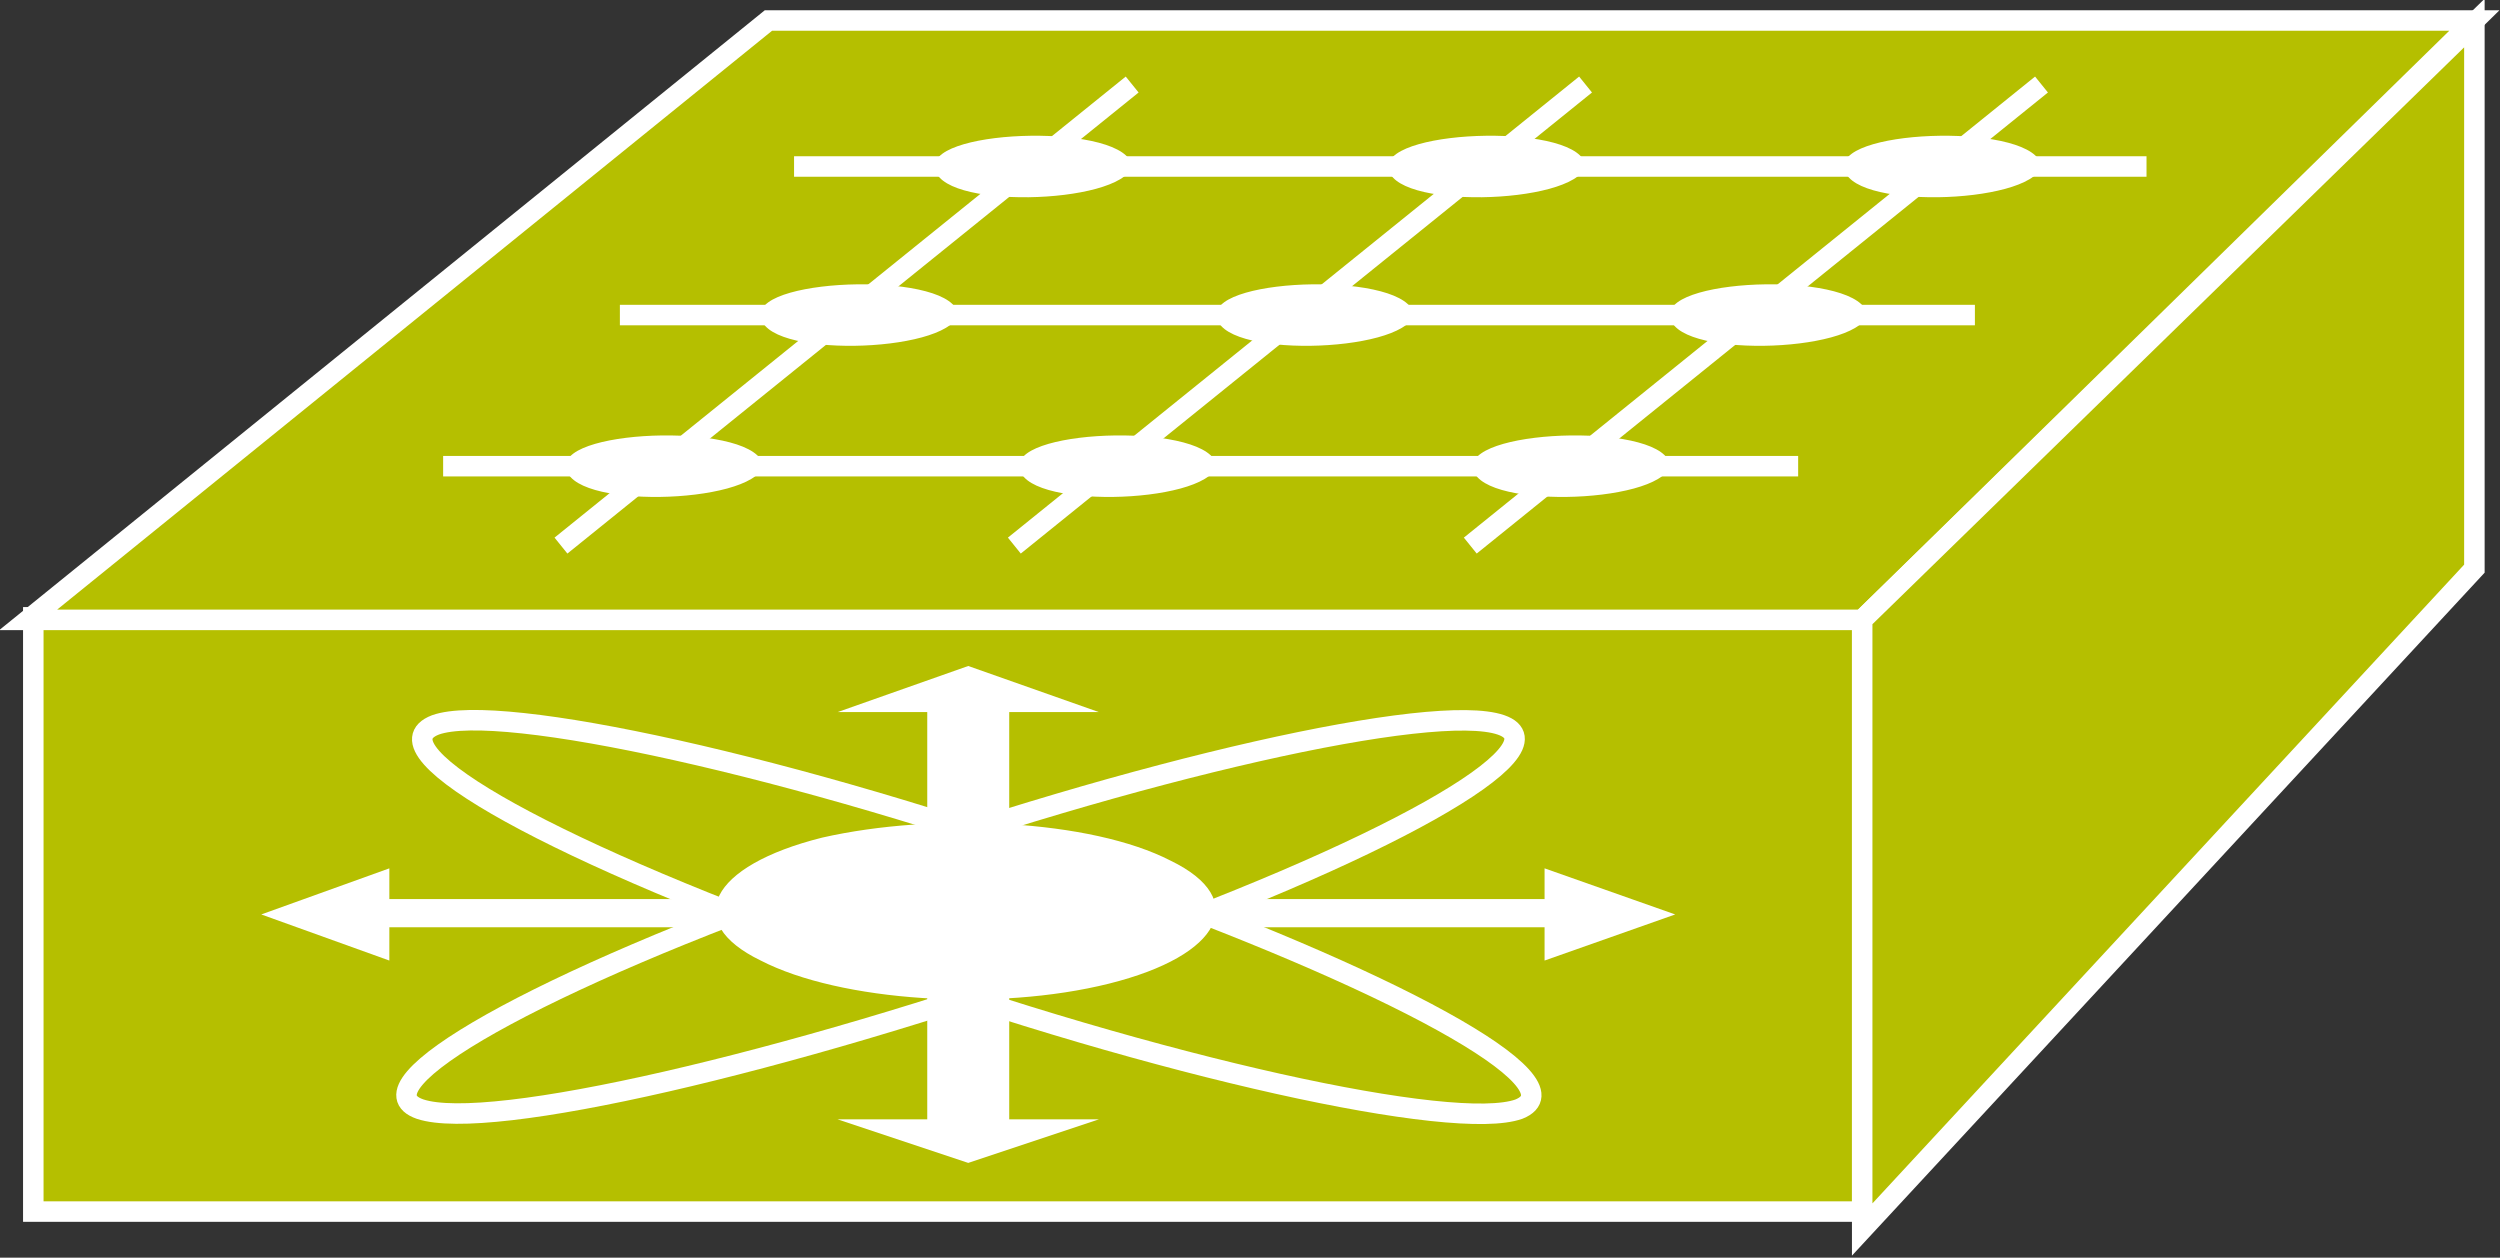 <?xml version="1.0" encoding="utf-8"?>
<!-- Generator: Adobe Illustrator 20.1.0, SVG Export Plug-In . SVG Version: 6.00 Build 0)  -->
<svg version="1.1" id="Layer_1" xmlns="http://www.w3.org/2000/svg" xmlns:xlink="http://www.w3.org/1999/xlink" x="0px" y="0px"
	 viewBox="0 0 97.6 49.1" style="enable-background:new 0 0 97.6 49.1;" xml:space="preserve">
<rect x="0" y="0" width="97.6" height="49.1" fill="#333333" stroke="none"/>
<style type="text/css">
	.st0{fill:#B5BF00;stroke:#FFFFFF;stroke-width:0.8;}
	.st1{fill:none;stroke:#FFFFFF;stroke-width:0.8;}
	.st2{fill:#FFFFFF;}
	.st3{fill:#FFFFFF;}
	.st4{fill:none;stroke:#FFFFFF;stroke-width:0.24;stroke-linecap:round;stroke-linejoin:round;stroke-miterlimit:10;}
</style>
<g>
	<rect x="1.3" y="24.1" class="st0" width="71.4" height="23.2"/>
	<polygon class="st0" points="1.1,24.2 30,0.8 96.6,0.8 72.7,24.2 	"/>
	<polygon class="st0" points="72.7,48 96.6,22.2 96.6,0.9 72.7,24.2 	"/>
	<line class="st1" x1="21.9" y1="21.3" x2="44.2" y2="3.3"/>
	<line class="st1" x1="39.6" y1="21.3" x2="61.9" y2="3.3"/>
	<line class="st1" x1="57.4" y1="21.3" x2="79.7" y2="3.3"/>
	<line class="st1" x1="31" y1="6.5" x2="83.8" y2="6.5"/>
	<g>
		<polygon class="st2" points="28.6,35.1 15.2,35.1 15.2,33.9 10.2,35.7 15.2,37.5 15.2,36.2 28.6,36.2 		"/>
		<polygon class="st2" points="36.2,38.9 36.2,43.7 32.7,43.7 37.8,45.4 42.9,43.7 39.4,43.7 39.4,38.9 		"/>
		<polygon class="st2" points="36.2,32.5 36.2,27.8 32.7,27.8 37.8,26 42.9,27.8 39.4,27.8 39.4,32.5 		"/>
		<polygon class="st2" points="47,36.2 60.3,36.2 60.3,37.5 65.4,35.7 60.3,33.9 60.3,35.1 47,35.1 		"/>
		<path class="st1" d="M59.3,43.3c-2.5,0.9-14-1.6-25.7-5.8c-11.7-4.1-19.2-8.2-16.6-9.2c2.5-0.9,14,1.6,25.7,5.8
			C54.3,38.2,61.8,42.3,59.3,43.3z"/>
		<path class="st1" d="M58.6,28.3c2.6,0.9-4.6,5-16.3,9.1c-11.6,4.1-23.2,6.8-25.9,5.9c-2.6-0.9,4.6-5,16.3-9.1
			C44.4,30,56,27.4,58.6,28.3z"/>
	</g>
	<path class="st3" d="M43.3,38.4c4.4-1.1,5.5-3.3,2.4-4.8c-3.1-1.6-9.2-1.9-13.6-0.9c-4.4,1.1-5.5,3.3-2.4,4.8
		C32.8,39.1,38.9,39.5,43.3,38.4z"/>
	<path class="st4" d="M78.9,6.2"/>
	<path class="st4" d="M75.4,2.1"/>
	<path class="st4" d="M57.4,22.9"/>
	<path class="st2" d="M44.2,6.5c-0.5,1.5-7.7,1.7-7.7,0C36.4,5,44,4.8,44.2,6.5"/>
	<path class="st2" d="M61.9,6.5c-0.5,1.5-7.7,1.7-7.7,0C54.2,5,61.8,4.8,61.9,6.5"/>
	<path class="st2" d="M79.7,6.5C79.2,8,72,8.2,72,6.5C71.9,5,79.5,4.8,79.7,6.5"/>
	<line class="st1" x1="24.2" y1="12.3" x2="77.1" y2="12.3"/>
	<path class="st2" d="M37.4,12.3c-0.5,1.5-7.7,1.7-7.7,0C29.6,10.8,37.3,10.6,37.4,12.3"/>
	<path class="st2" d="M55.2,12.3c-0.5,1.5-7.7,1.7-7.7,0C47.4,10.8,55,10.6,55.2,12.3"/>
	<path class="st2" d="M72.9,12.3c-0.5,1.5-7.7,1.7-7.7,0C65.1,10.8,72.7,10.6,72.9,12.3"/>
	<line class="st1" x1="17.3" y1="18.2" x2="70.2" y2="18.2"/>
	<path class="st2" d="M29.8,18.2c-0.5,1.5-7.7,1.7-7.7,0C22,16.7,29.6,16.5,29.8,18.2"/>
	<path class="st2" d="M47.5,18.2c-0.5,1.5-7.7,1.7-7.7,0C39.7,16.7,47.3,16.5,47.5,18.2"/>
	<path class="st2" d="M65.2,18.2c-0.5,1.5-7.7,1.7-7.7,0C57.5,16.7,65.1,16.5,65.2,18.2"/>
</g>
</svg>
